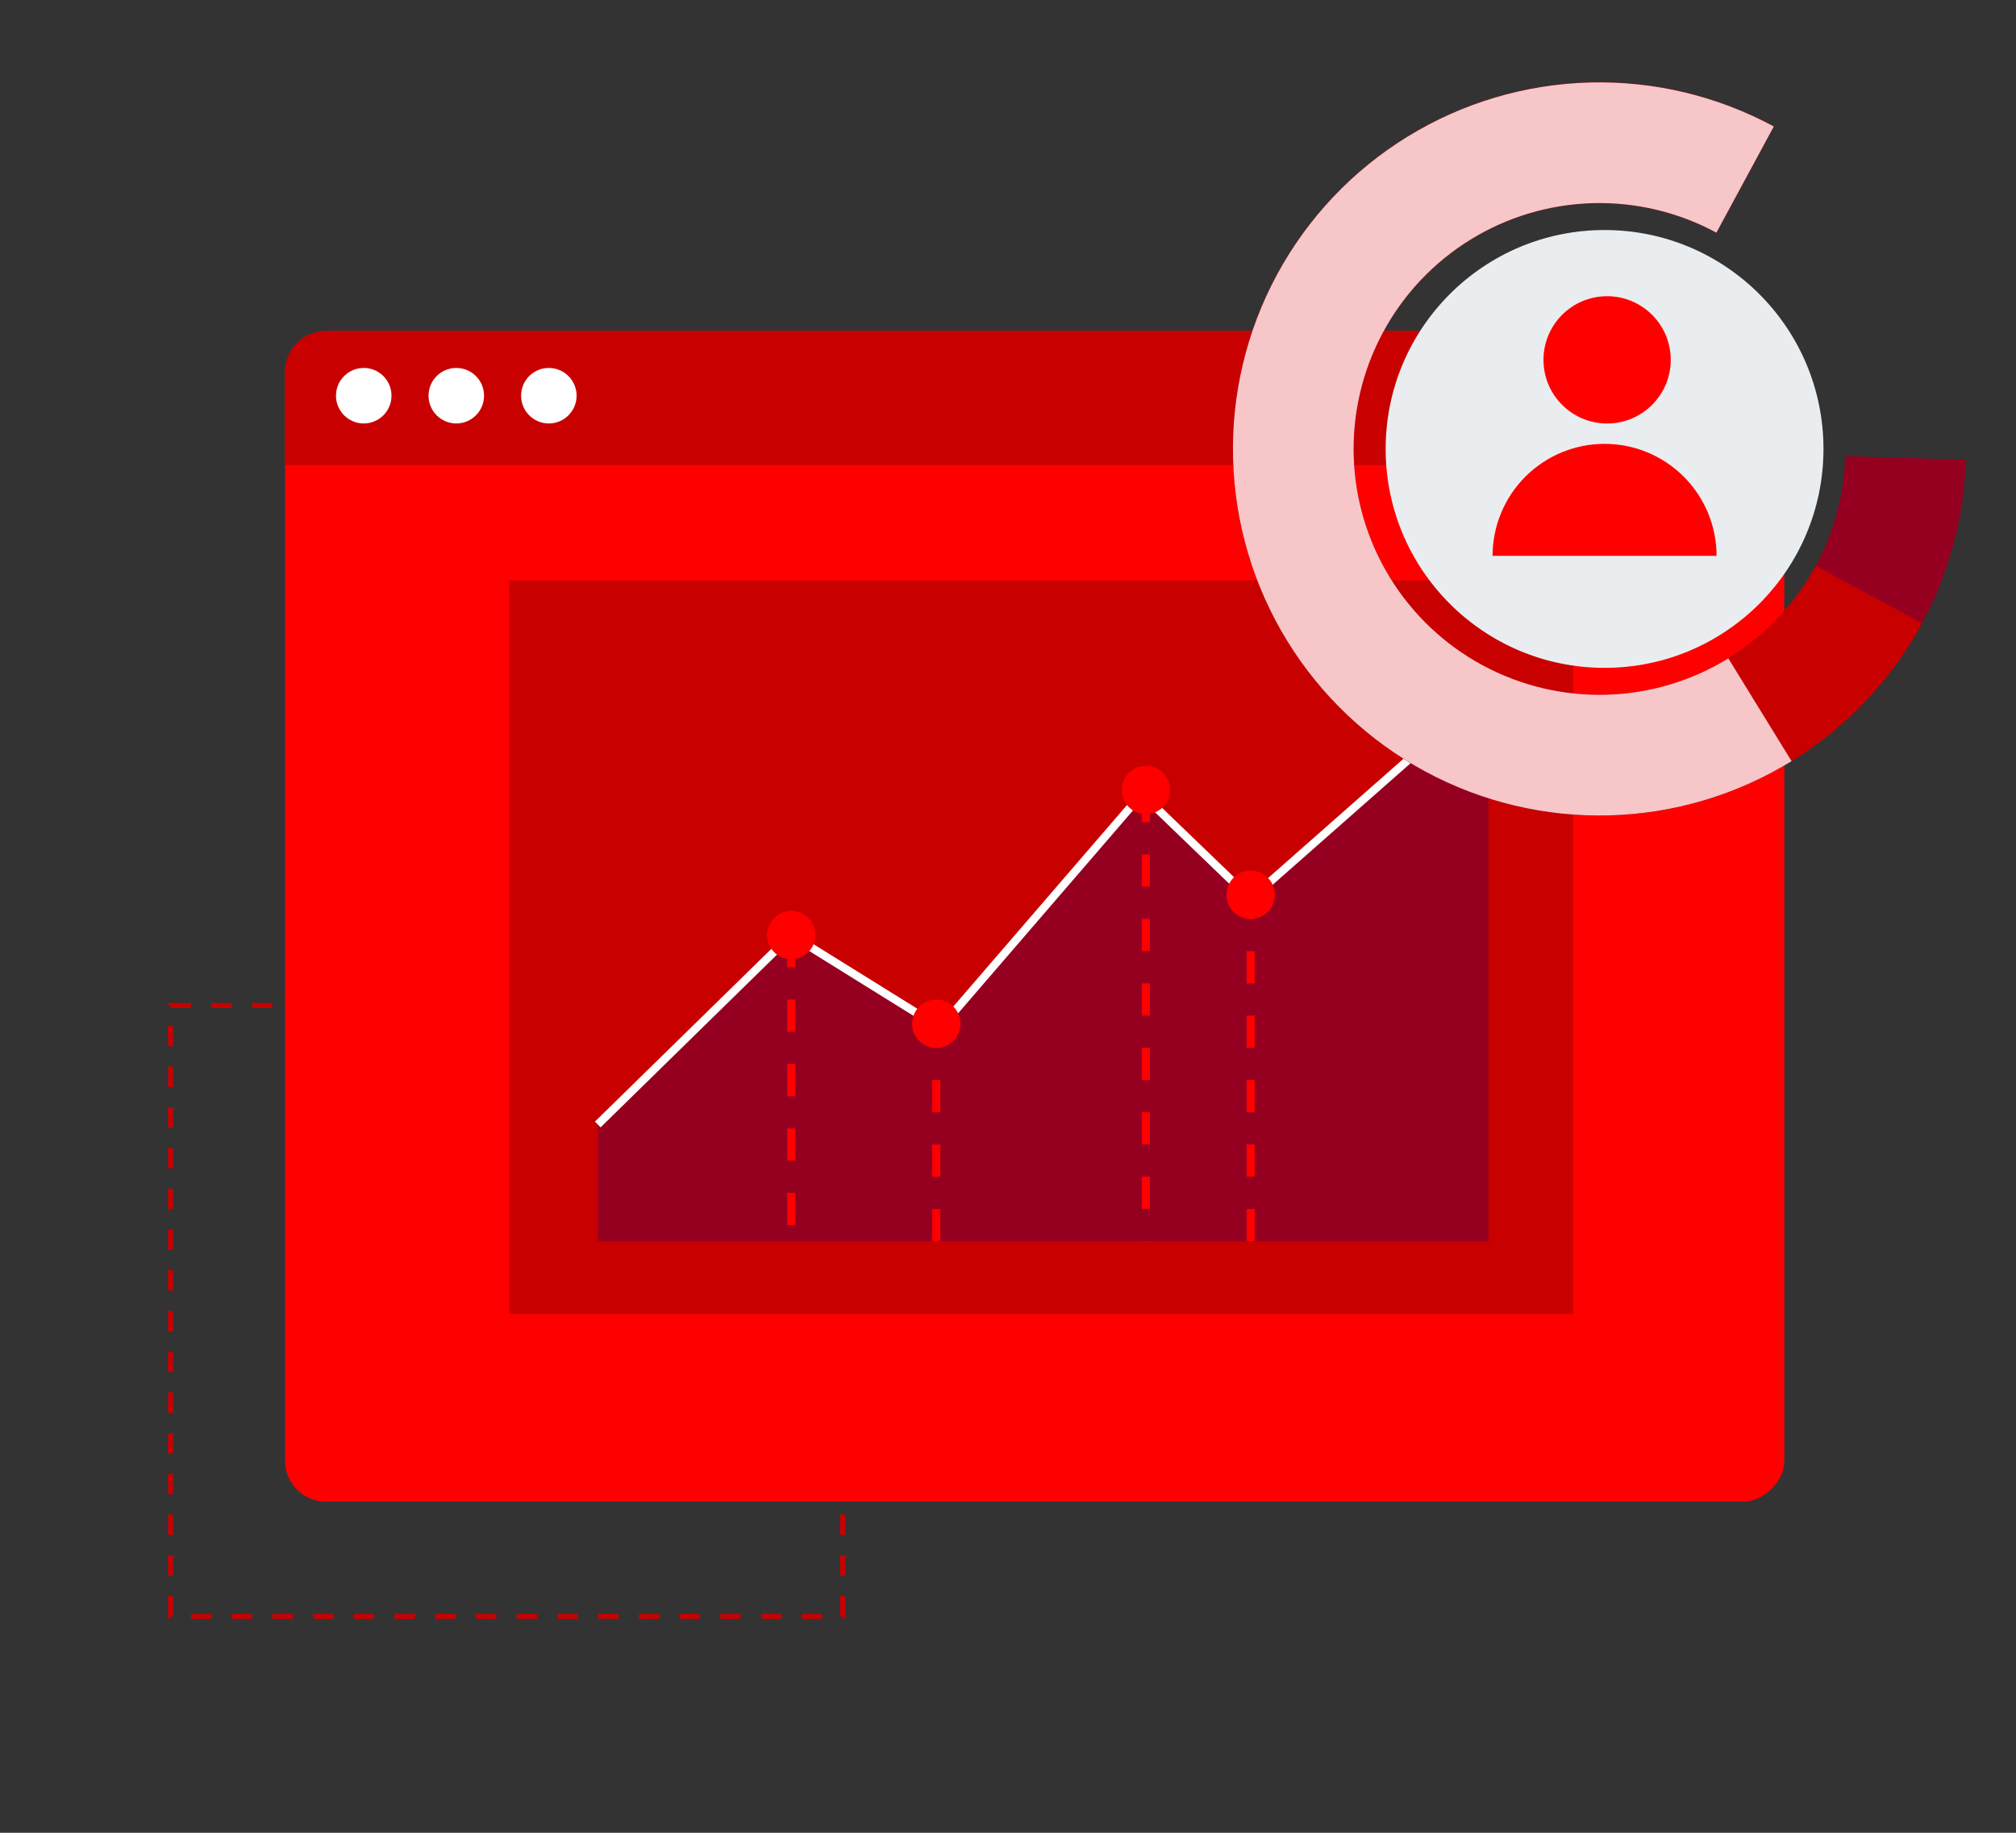 <svg width="396" height="360" viewBox="0 0 396 360" fill="none" xmlns="http://www.w3.org/2000/svg">
<rect x="0" y="0" width="396" height="360" fill="#333333" stroke="none"/>
<rect x="33.5" y="197.5" width="132" height="120" stroke="#C80000" stroke-dasharray="4 4"/>
<rect x="350.484" y="65" width="229.953" height="294.485" rx="8" transform="rotate(90 350.484 65)" fill="#FF0000"/>
<path d="M342.484 65C346.903 65 350.484 68.582 350.484 73L350.484 91.358L55.999 91.358L55.999 73C55.999 68.582 59.581 65 63.999 65L342.484 65Z" fill="#C80000"/>
<circle cx="71.451" cy="77.725" r="5.453" fill="white"/>
<circle cx="89.629" cy="77.725" r="5.453" fill="white"/>
<circle cx="107.807" cy="77.725" r="5.453" fill="white"/>
<rect x="100" y="114" width="209" height="144.083" fill="#C80000"/>
<path d="M155.416 183.667L117.416 220.875V243.833H292.374V135.375L245.666 176.542L224.291 155.958L184.708 201.875L155.416 183.667Z" fill="#960020"/>
<path d="M117.416 220.875L155.416 183.667L184.708 201.875L224.291 155.958L245.666 176.542L292.374 135.375" stroke="white" stroke-width="1.583"/>
<path d="M155.416 183.666V243.833" stroke="#FF0000" stroke-width="1.583" stroke-dasharray="6.33 6.33"/>
<path d="M183.916 199.5L183.916 243.833" stroke="#FF0000" stroke-width="1.583" stroke-dasharray="6.33 6.33"/>
<path d="M225.084 155.166L225.084 243.833" stroke="#FF0000" stroke-width="1.583" stroke-dasharray="6.33 6.33"/>
<path d="M245.666 174.166L245.666 243.833" stroke="#FF0000" stroke-width="1.583" stroke-dasharray="6.33 6.33"/>
<circle cx="183.916" cy="201.083" r="4.75" fill="#FF0000"/>
<circle cx="155.416" cy="183.666" r="4.75" fill="#FF0000"/>
<circle cx="225.084" cy="155.166" r="4.75" fill="#FF0000"/>
<circle cx="245.666" cy="175.75" r="4.75" fill="#FF0000"/>
<path d="M348.421 24.844C334.633 17.391 318.79 14.64 303.298 17.009C287.805 19.379 273.508 26.739 262.578 37.972C251.648 49.205 244.682 63.698 242.738 79.25C240.793 94.802 243.977 110.563 251.804 124.142C259.632 137.72 271.677 148.373 286.109 154.484C300.542 160.595 316.575 161.829 331.773 158C346.971 154.171 360.504 145.487 370.318 133.267C380.133 121.047 385.691 105.959 386.151 90.292L362.457 89.598C362.149 100.106 358.421 110.228 351.837 118.424C345.254 126.621 336.176 132.446 325.981 135.015C315.787 137.584 305.032 136.755 295.351 132.656C285.67 128.557 277.591 121.411 272.34 112.303C267.089 103.195 264.954 92.622 266.258 82.19C267.563 71.758 272.235 62.037 279.567 54.502C286.898 46.967 296.488 42.03 306.881 40.441C317.273 38.851 327.9 40.697 337.149 45.696L348.421 24.844Z" fill="#960020"/>
<path d="M348.421 24.844C335.894 18.072 321.64 15.167 307.462 16.496C293.284 17.825 279.818 23.329 268.768 32.311C257.718 41.293 249.579 53.35 245.381 66.957C241.183 80.565 241.115 95.112 245.184 108.758C249.254 122.404 257.279 134.537 268.244 143.623C279.209 152.709 292.622 158.339 306.787 159.801C320.952 161.264 335.233 158.493 347.823 151.84C360.413 145.186 370.748 134.948 377.519 122.421L356.668 111.149C352.125 119.552 345.193 126.419 336.748 130.883C328.302 135.346 318.723 137.204 309.221 136.223C299.72 135.242 290.722 131.466 283.367 125.371C276.012 119.277 270.629 111.138 267.899 101.984C265.169 92.83 265.215 83.073 268.031 73.945C270.847 64.817 276.306 56.73 283.719 50.705C291.131 44.679 300.164 40.988 309.674 40.096C319.185 39.205 328.746 41.154 337.149 45.696L348.421 24.844Z" fill="#C80000"/>
<path d="M348.421 24.844C337.303 18.834 324.798 15.856 312.165 16.21C299.531 16.564 287.213 20.238 276.449 26.861C265.685 33.485 256.854 42.825 250.844 53.943C244.834 65.061 241.856 77.565 242.21 90.199C242.564 102.833 246.237 115.151 252.861 125.915C259.484 136.679 268.824 145.51 279.942 151.52C291.061 157.53 303.565 160.508 316.199 160.154C328.832 159.8 341.15 156.126 351.914 149.503L339.492 129.315C332.272 133.758 324.009 136.222 315.535 136.46C307.06 136.697 298.672 134.7 291.214 130.668C283.757 126.637 277.491 120.713 273.048 113.492C268.606 106.272 266.142 98.009 265.904 89.535C265.667 81.061 267.664 72.673 271.696 65.215C275.727 57.757 281.651 51.492 288.871 47.049C296.092 42.606 304.354 40.142 312.829 39.904C321.303 39.667 329.691 41.664 337.149 45.696L348.421 24.844Z" fill="#F7C6C8"/>
<circle cx="315.182" cy="88.182" r="43" fill="#EAEDF0"/>
<circle cx="315.682" cy="70.682" r="12.5" fill="#FF0000"/>
<path d="M337.182 109.182C337.182 106.293 336.613 103.432 335.507 100.763C334.401 98.093 332.781 95.668 330.738 93.625C328.695 91.582 326.27 89.962 323.601 88.856C320.932 87.751 318.071 87.182 315.182 87.182C312.293 87.182 309.432 87.751 306.763 88.856C304.093 89.962 301.668 91.582 299.625 93.625C297.582 95.668 295.962 98.093 294.856 100.763C293.751 103.432 293.182 106.293 293.182 109.182L315.182 109.182H337.182Z" fill="#FF0000"/>
</svg>
